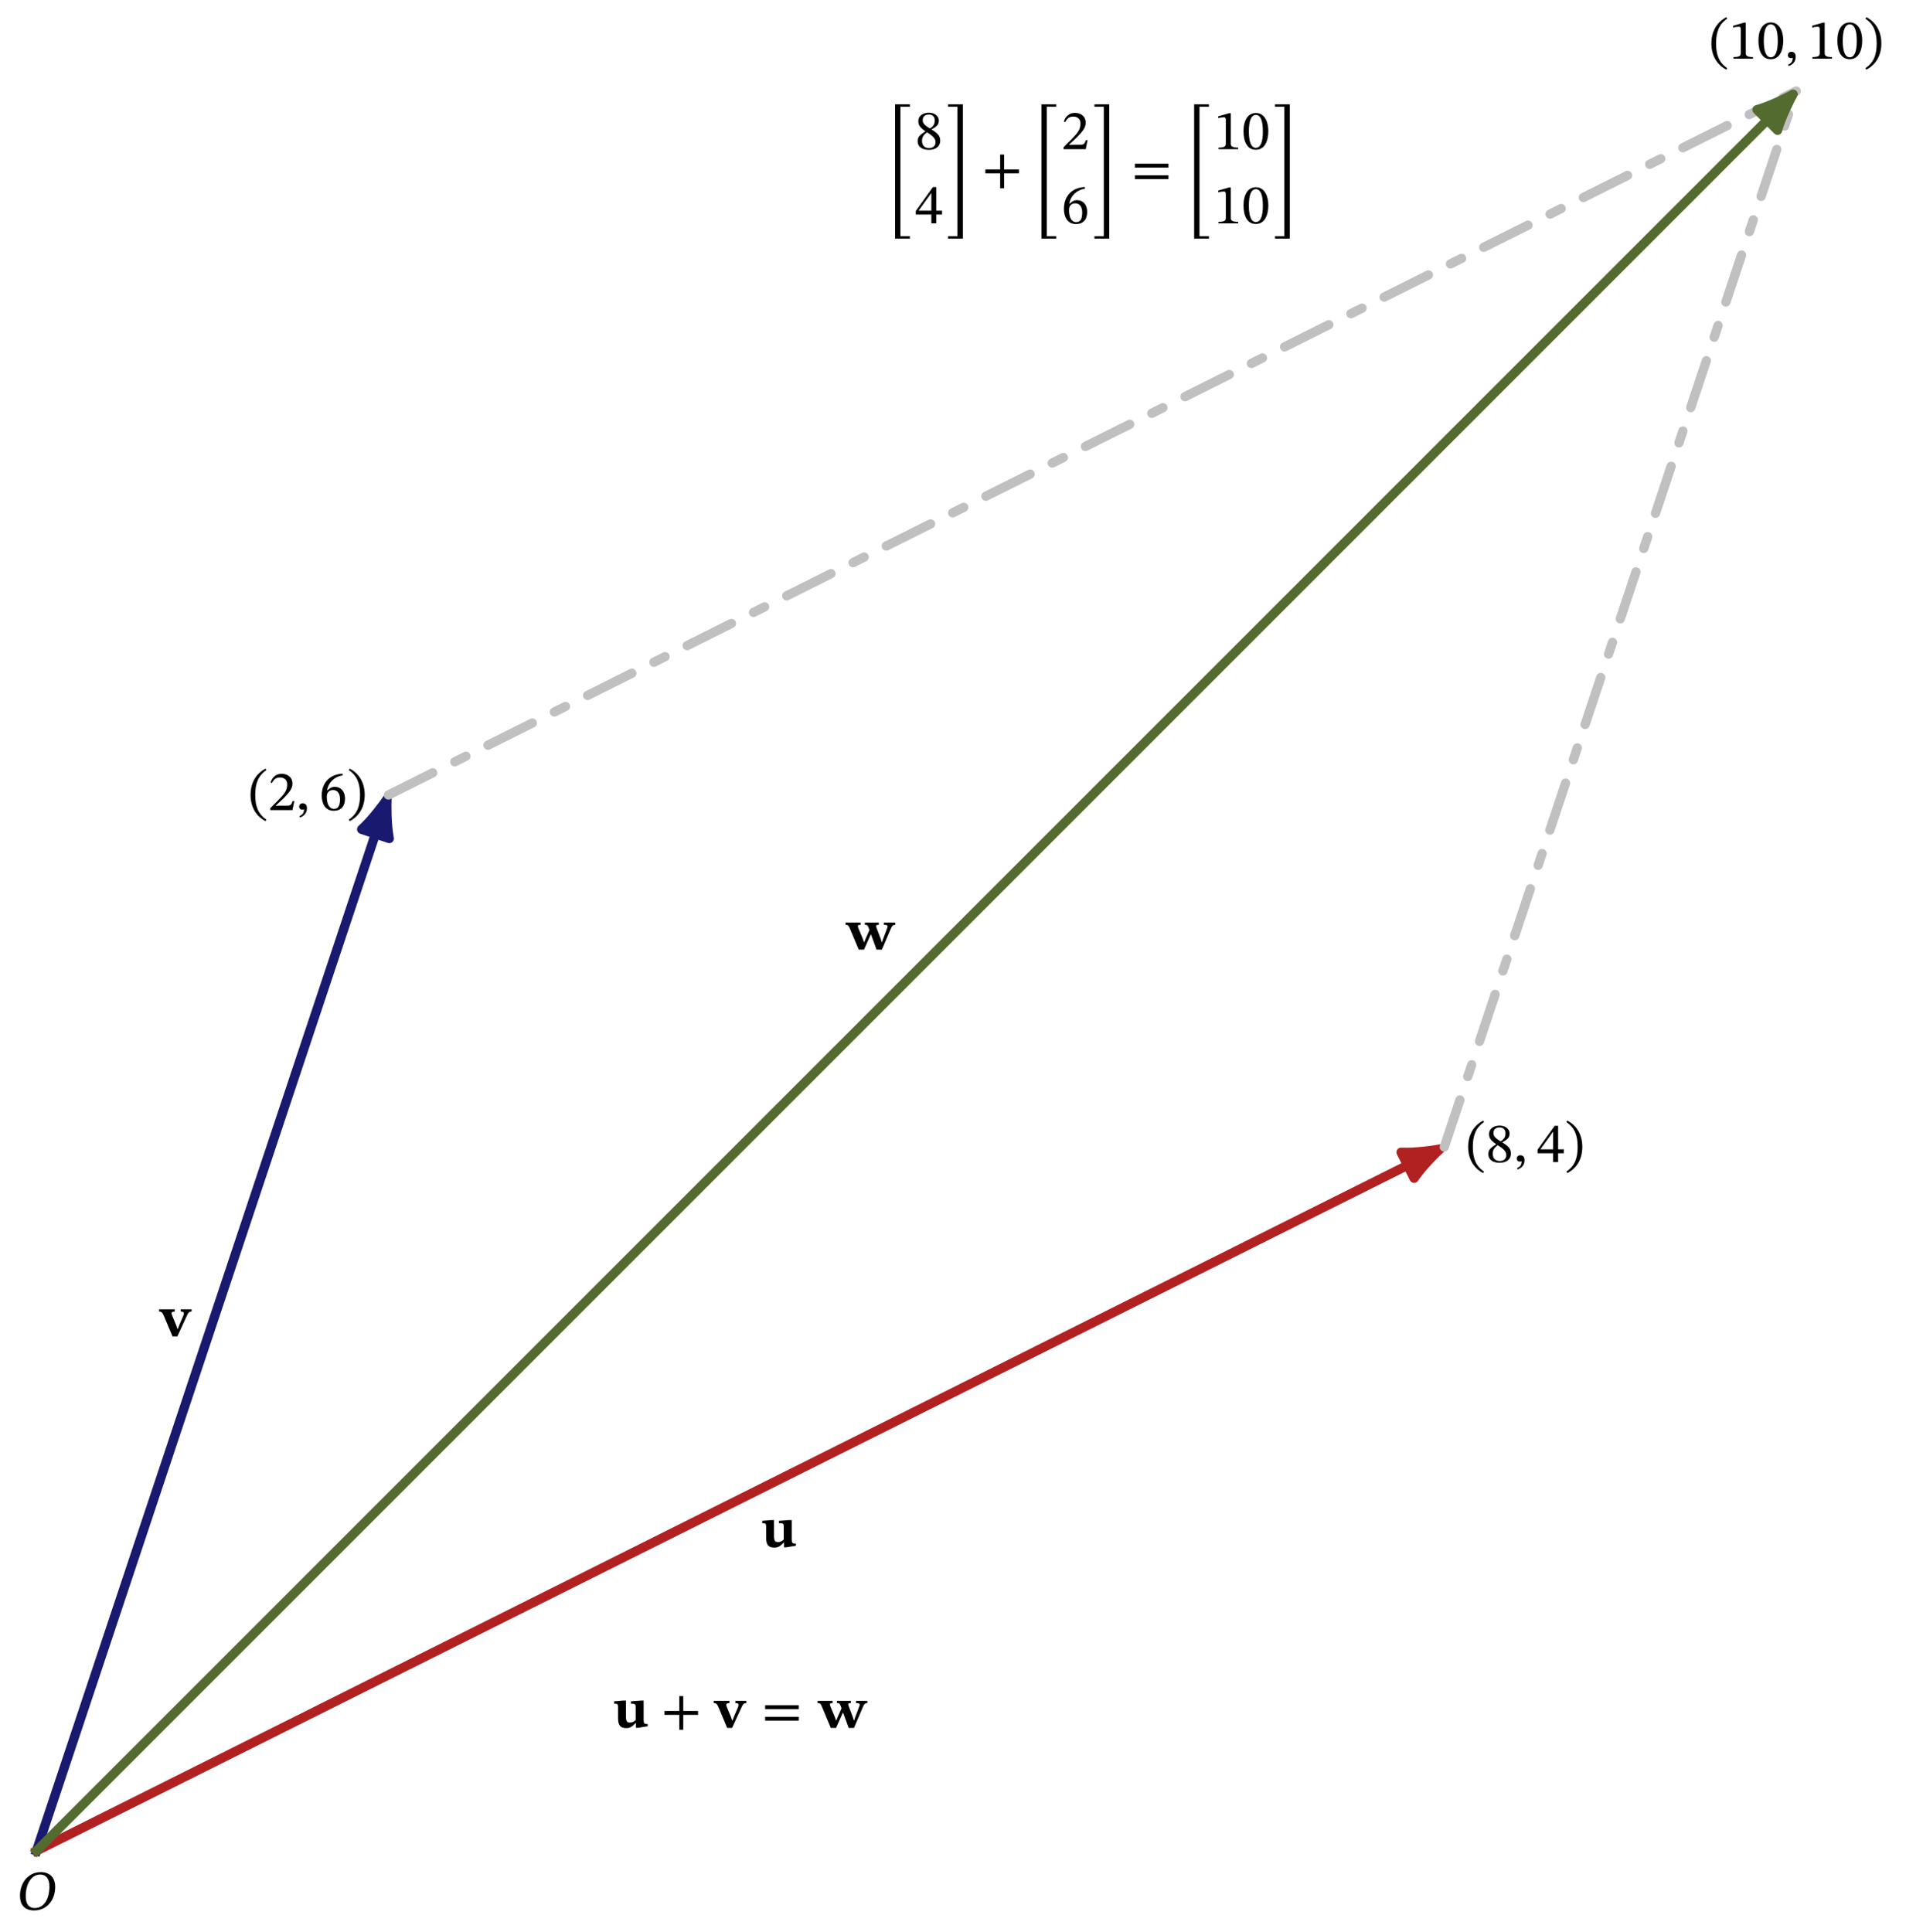 <?xml version="1.0" encoding="UTF-8"?>
<svg xmlns="http://www.w3.org/2000/svg" xmlns:xlink="http://www.w3.org/1999/xlink" width="306.11" height="310.282" viewBox="0 0 306.11 310.282">
<defs>
<g>
<g id="glyph-0-0">
<path d="M 6.203 -3.703 C 6.203 -4.938 5.531 -6.047 3.891 -6.047 C 1.938 -6.047 0.547 -4.406 0.547 -2.25 C 0.547 -0.922 1.172 0.109 2.828 0.109 C 4.734 0.109 6.203 -1.406 6.203 -3.703 Z M 5.281 -3.75 C 5.281 -1.734 4.406 -0.281 2.938 -0.281 C 1.812 -0.281 1.469 -1.125 1.469 -2.203 C 1.469 -4.109 2.359 -5.656 3.797 -5.656 C 4.719 -5.656 5.281 -5.016 5.281 -3.75 Z M 5.281 -3.75 "/>
</g>
<g id="glyph-0-1">
<path d="M 0.406 -2.438 C 0.406 -0.422 1.359 1.016 2.812 1.766 L 2.953 1.531 C 1.641 0.641 1.156 -0.594 1.156 -2.438 C 1.156 -4.281 1.641 -5.531 2.953 -6.422 L 2.812 -6.656 C 1.359 -5.906 0.406 -4.453 0.406 -2.438 Z M 0.406 -2.438 "/>
</g>
<g id="glyph-0-2">
<path d="M 4.047 -1.359 C 4.047 -2.078 3.734 -2.516 2.672 -3.156 L 2.672 -3.188 C 3.516 -3.641 3.828 -3.938 3.828 -4.609 C 3.828 -5.312 3.141 -5.859 2.25 -5.859 C 1.25 -5.859 0.531 -5.344 0.531 -4.516 C 0.531 -3.906 0.734 -3.531 1.656 -2.891 L 1.656 -2.859 C 0.812 -2.297 0.422 -2.016 0.422 -1.281 C 0.422 -0.359 1.172 0.109 2.219 0.109 C 3.297 0.109 4.047 -0.406 4.047 -1.359 Z M 1.922 -2.719 C 3.016 -2.016 3.297 -1.672 3.297 -1.094 C 3.297 -0.484 2.828 -0.172 2.266 -0.172 C 1.578 -0.172 1.125 -0.547 1.125 -1.359 C 1.125 -1.984 1.406 -2.297 1.922 -2.719 Z M 3.172 -4.625 C 3.172 -4.047 2.984 -3.688 2.391 -3.328 C 1.578 -3.812 1.234 -4.141 1.234 -4.672 C 1.234 -5.234 1.625 -5.562 2.234 -5.562 C 2.812 -5.562 3.172 -5.219 3.172 -4.625 Z M 3.172 -4.625 "/>
</g>
<g id="glyph-0-3">
<path d="M 0.641 1.188 C 1 1.031 1.75 0.719 1.75 -0.297 C 1.75 -0.797 1.516 -1.094 1.062 -1.094 C 0.703 -1.094 0.5 -0.844 0.5 -0.562 C 0.5 -0.297 0.641 -0.078 1 -0.078 C 1.094 -0.078 1.172 -0.094 1.281 -0.125 C 1.281 0.609 0.859 0.828 0.531 0.969 Z M 0.641 1.188 "/>
</g>
<g id="glyph-0-4">
<path d="M 4.344 -1.422 L 4.344 -2.047 L 3.422 -2.047 L 3.422 -5.828 L 2.875 -5.828 L 0.125 -2 L 0.125 -1.422 L 2.625 -1.422 L 2.625 0 L 3.422 0 L 3.422 -1.422 Z M 2.625 -2.047 L 0.609 -2.047 L 0.609 -2.094 L 2.594 -4.844 L 2.625 -4.844 Z M 2.625 -2.047 "/>
</g>
<g id="glyph-0-5">
<path d="M 2.828 -2.438 C 2.828 -4.453 1.875 -5.906 0.422 -6.656 L 0.266 -6.422 C 1.594 -5.531 2.078 -4.281 2.078 -2.438 C 2.078 -0.594 1.594 0.641 0.266 1.531 L 0.422 1.766 C 1.875 1.016 2.828 -0.422 2.828 -2.438 Z M 2.828 -2.438 "/>
</g>
<g id="glyph-0-6">
<path d="M 2.031 0.094 C 2.641 0.094 2.969 -0.125 3.562 -0.734 L 3.594 -0.734 L 3.594 0.047 L 3.938 0.047 L 5.484 -0.203 L 5.484 -0.547 L 5.438 -0.547 C 4.953 -0.547 4.828 -0.656 4.828 -1.219 L 4.828 -4.328 L 4.469 -4.328 L 2.781 -4.203 L 2.781 -3.828 C 3.375 -3.828 3.547 -3.812 3.547 -3.281 L 3.547 -1.203 C 3.219 -0.922 3 -0.797 2.625 -0.797 C 2.234 -0.797 1.984 -0.906 1.984 -1.766 L 1.984 -4.328 L 1.594 -4.328 L 0.094 -4.203 L 0.094 -3.828 C 0.578 -3.828 0.719 -3.812 0.719 -3.25 L 0.719 -1.5 C 0.719 -0.312 1.125 0.094 2.031 0.094 Z M 2.031 0.094 "/>
</g>
<g id="glyph-0-7">
<path d="M 4.203 -1.453 L 3.938 -1.453 C 3.734 -0.906 3.609 -0.719 3.125 -0.719 L 1.875 -0.719 L 1.234 -0.688 L 1.234 -0.734 L 2.438 -1.859 C 3.391 -2.828 3.906 -3.453 3.906 -4.266 C 3.906 -5.219 3.188 -5.828 2.172 -5.828 C 1.297 -5.828 0.672 -5.312 0.391 -4.438 L 0.609 -4.344 C 0.953 -5.031 1.344 -5.234 1.938 -5.234 C 2.625 -5.234 3.062 -4.797 3.062 -4.125 C 3.062 -3.172 2.609 -2.609 1.719 -1.688 L 0.344 -0.312 L 0.344 0 L 3.906 0 Z M 4.203 -1.453 "/>
</g>
<g id="glyph-0-8">
<path d="M 3.75 -5.844 C 1.812 -5.766 0.406 -4.5 0.406 -2.328 C 0.406 -1 1 0.109 2.344 0.109 C 3.484 0.109 4.141 -0.609 4.141 -1.844 C 4.141 -3.016 3.484 -3.734 2.5 -3.734 C 2.031 -3.734 1.703 -3.531 1.328 -3.172 L 1.266 -3.188 C 1.5 -4.5 2.5 -5.391 3.766 -5.578 Z M 3.344 -1.766 C 3.344 -0.609 2.984 -0.203 2.375 -0.203 C 1.594 -0.203 1.219 -1.016 1.219 -2.141 C 1.219 -2.922 1.703 -3.219 2.234 -3.219 C 2.984 -3.219 3.344 -2.578 3.344 -1.766 Z M 3.344 -1.766 "/>
</g>
<g id="glyph-0-9">
<path d="M 2.891 0.062 L 4.422 -3.266 C 4.641 -3.766 4.797 -3.922 5.172 -3.922 L 5.172 -4.281 L 3.422 -4.281 L 3.422 -3.922 C 3.766 -3.922 3.922 -3.859 3.922 -3.656 C 3.922 -3.469 3.875 -3.344 3.875 -3.344 L 3.188 -1.734 L 2.969 -1.156 L 2.891 -1.156 L 2.703 -1.719 L 2.047 -3.297 C 1.984 -3.422 1.953 -3.562 1.953 -3.656 C 1.953 -3.812 2.094 -3.922 2.469 -3.922 L 2.469 -4.281 L -0.047 -4.281 L -0.047 -3.922 C 0.312 -3.922 0.5 -3.797 0.75 -3.172 L 2.109 0.062 Z M 2.891 0.062 "/>
</g>
<g id="glyph-0-10">
<path d="M 3.859 0 L 3.859 -0.25 C 3.016 -0.25 2.688 -0.422 2.688 -0.859 L 2.688 -5.781 L 2.422 -5.781 L 0.672 -5.281 L 0.672 -4.984 C 0.953 -5.078 1.406 -5.125 1.594 -5.125 C 1.812 -5.125 1.891 -5 1.891 -4.688 L 1.891 -0.859 C 1.891 -0.406 1.578 -0.25 0.719 -0.25 L 0.719 0 Z M 3.859 0 "/>
</g>
<g id="glyph-0-11">
<path d="M 4.234 -2.875 C 4.234 -4.734 3.422 -5.812 2.25 -5.812 C 0.938 -5.812 0.25 -4.609 0.25 -2.891 C 0.25 -1.297 0.781 0.094 2.234 0.094 C 3.656 0.094 4.234 -1.328 4.234 -2.875 Z M 3.359 -2.812 C 3.359 -1.078 2.953 -0.219 2.234 -0.219 C 1.516 -0.219 1.109 -1.094 1.109 -2.844 C 1.109 -4.641 1.516 -5.5 2.219 -5.5 C 2.969 -5.5 3.359 -4.656 3.359 -2.812 Z M 3.359 -2.812 "/>
</g>
<g id="glyph-0-12">
<path d="M 5.797 0.062 L 7.266 -3.375 C 7.438 -3.797 7.625 -3.922 7.938 -3.922 L 7.938 -4.281 L 6.125 -4.281 L 6.125 -3.922 C 6.469 -3.922 6.719 -3.875 6.719 -3.703 C 6.719 -3.594 6.688 -3.531 6.656 -3.422 L 6 -1.672 L 5.828 -1.156 L 5.766 -1.156 L 5.609 -1.672 L 4.969 -3.359 C 4.906 -3.516 4.875 -3.609 4.875 -3.734 C 4.875 -3.859 4.969 -3.922 5.297 -3.922 L 5.297 -4.281 L 3.062 -4.281 L 3.062 -3.922 C 3.469 -3.922 3.516 -3.859 3.703 -3.359 L 3.797 -3.078 L 3.172 -1.672 L 2.969 -1.156 L 2.906 -1.156 L 2.734 -1.672 L 2.031 -3.359 C 1.969 -3.516 1.938 -3.594 1.938 -3.734 C 1.938 -3.859 2.031 -3.922 2.375 -3.922 L 2.375 -4.281 L -0.047 -4.281 L -0.047 -3.922 C 0.344 -3.922 0.438 -3.844 0.641 -3.359 L 2.078 0.062 L 2.922 0.062 L 4 -2.359 L 4.062 -2.359 L 4.938 0.062 Z M 5.797 0.062 "/>
</g>
<g id="glyph-0-13">
<path d="M 3.422 8.344 L 3.422 7.953 L 1.906 7.953 L 1.906 -12.828 L 3.422 -12.828 L 3.422 -13.219 L 1.047 -13.219 L 1.047 8.344 Z M 3.422 8.344 "/>
</g>
<g id="glyph-0-14">
<path d="M 3.203 8.344 L 3.203 -13.219 L 0.828 -13.219 L 0.828 -12.828 L 2.328 -12.828 L 2.328 7.953 L 0.828 7.953 L 0.828 8.344 Z M 3.203 8.344 "/>
</g>
<g id="glyph-0-15">
<path d="M 5.953 -2.031 L 5.953 -2.656 L 3.578 -2.656 L 3.578 -5.047 L 2.938 -5.047 L 2.938 -2.656 L 0.562 -2.656 L 0.562 -2.031 L 2.938 -2.031 L 2.938 0.359 L 3.578 0.359 L 3.578 -2.031 Z M 5.953 -2.031 "/>
</g>
<g id="glyph-0-16">
<path d="M 5.953 -2.953 L 5.953 -3.578 L 0.562 -3.578 L 0.562 -2.953 Z M 5.953 -1.109 L 5.953 -1.719 L 0.562 -1.719 L 0.562 -1.109 Z M 5.953 -1.109 "/>
</g>
</g>
<clipPath id="clip-0">
<path clip-rule="nonzero" d="M 0 166 L 248 166 L 248 309.473 L 0 309.473 Z M 0 166 "/>
</clipPath>
<clipPath id="clip-1">
<path clip-rule="nonzero" d="M 0 112 L 82 112 L 82 309.473 L 0 309.473 Z M 0 112 "/>
</clipPath>
<clipPath id="clip-2">
<path clip-rule="nonzero" d="M 41 0.094 L 305.223 0.094 L 305.223 149 L 41 149 Z M 41 0.094 "/>
</clipPath>
<clipPath id="clip-3">
<path clip-rule="nonzero" d="M 210 0.094 L 305.223 0.094 L 305.223 206 L 210 206 Z M 210 0.094 "/>
</clipPath>
<clipPath id="clip-4">
<path clip-rule="nonzero" d="M 0 0.094 L 305 0.094 L 305 309.473 L 0 309.473 Z M 0 0.094 "/>
</clipPath>
</defs>
<g fill="rgb(0%, 0%, 0%)" fill-opacity="1">
<use xlink:href="#glyph-0-0" x="2.662" y="306.703"/>
</g>
<g clip-path="url(#clip-0)">
<path fill="none" stroke-width="1.494" stroke-linecap="square" stroke-linejoin="miter" stroke="rgb(69.8%, 13.199%, 13.199%)" stroke-opacity="1" stroke-miterlimit="10" d="M 0.001 -0.001 L 220.841 110.42 " transform="matrix(0.997, 0, 0, -0.997, 5.862, 297.241)"/>
</g>
<path fill-rule="nonzero" fill="rgb(69.8%, 13.199%, 13.199%)" fill-opacity="1" stroke-width="1.494" stroke-linecap="square" stroke-linejoin="round" stroke="rgb(69.8%, 13.199%, 13.199%)" stroke-opacity="1" stroke-miterlimit="10" d="M 5.886 -0 C 5.162 0.182 1.987 1.218 0 2.343 L 0.002 -2.341 C 1.987 -1.218 5.164 -0.182 5.886 -0 Z M 5.886 -0 " transform="matrix(0.892, -0.446, -0.446, -0.892, 226.064, 187.14)"/>
<g fill="rgb(0%, 0%, 0%)" fill-opacity="1">
<use xlink:href="#glyph-0-1" x="235.384" y="186.627"/>
<use xlink:href="#glyph-0-2" x="238.615" y="186.627"/>
<use xlink:href="#glyph-0-3" x="243.096" y="186.627"/>
</g>
<g fill="rgb(0%, 0%, 0%)" fill-opacity="1">
<use xlink:href="#glyph-0-4" x="246.816" y="186.627"/>
<use xlink:href="#glyph-0-5" x="251.297" y="186.627"/>
</g>
<g fill="rgb(0%, 0%, 0%)" fill-opacity="1">
<use xlink:href="#glyph-0-6" x="122.326" y="248.446"/>
</g>
<g clip-path="url(#clip-1)">
<path fill="none" stroke-width="1.494" stroke-linecap="square" stroke-linejoin="miter" stroke="rgb(9.799%, 9.799%, 43.999%)" stroke-opacity="1" stroke-miterlimit="10" d="M 0.001 -0.001 L 54.597 163.79 " transform="matrix(0.997, 0, 0, -0.997, 5.862, 297.241)"/>
</g>
<path fill-rule="nonzero" fill="rgb(9.799%, 9.799%, 43.999%)" fill-opacity="1" stroke-width="1.494" stroke-linecap="square" stroke-linejoin="round" stroke="rgb(9.799%, 9.799%, 43.999%)" stroke-opacity="1" stroke-miterlimit="10" d="M 5.886 -0 C 5.164 0.184 1.986 1.219 0.001 2.341 L 0.001 -2.342 C 1.985 -1.218 5.163 -0.184 5.886 -0 Z M 5.886 -0 " transform="matrix(0.315, -0.946, -0.946, -0.315, 60.3, 133.927)"/>
<g fill="rgb(0%, 0%, 0%)" fill-opacity="1">
<use xlink:href="#glyph-0-1" x="39.833" y="130.099"/>
<use xlink:href="#glyph-0-7" x="43.065" y="130.099"/>
<use xlink:href="#glyph-0-3" x="47.545" y="130.099"/>
</g>
<g fill="rgb(0%, 0%, 0%)" fill-opacity="1">
<use xlink:href="#glyph-0-8" x="51.266" y="130.099"/>
<use xlink:href="#glyph-0-5" x="55.746" y="130.099"/>
</g>
<g fill="rgb(0%, 0%, 0%)" fill-opacity="1">
<use xlink:href="#glyph-0-9" x="25.596" y="214.556"/>
</g>
<g clip-path="url(#clip-2)">
<path fill="none" stroke-width="1.494" stroke-linecap="round" stroke-linejoin="miter" stroke="rgb(75.2%, 75.2%, 75.2%)" stroke-opacity="1" stroke-dasharray="7.97 3.985 1.993 3.985" stroke-miterlimit="10" d="M 56.693 170.082 L 283.468 283.469 " transform="matrix(0.997, 0, 0, -0.997, 5.862, 297.241)"/>
</g>
<g clip-path="url(#clip-3)">
<path fill="none" stroke-width="1.494" stroke-linecap="round" stroke-linejoin="miter" stroke="rgb(75.2%, 75.2%, 75.2%)" stroke-opacity="1" stroke-dasharray="7.97 3.985 1.993 3.985" stroke-miterlimit="10" d="M 226.776 113.386 L 283.468 283.469 " transform="matrix(0.997, 0, 0, -0.997, 5.862, 297.241)"/>
</g>
<g clip-path="url(#clip-4)">
<path fill="none" stroke-width="1.494" stroke-linecap="square" stroke-linejoin="miter" stroke="rgb(33.199%, 42%, 18.5%)" stroke-opacity="1" stroke-miterlimit="10" d="M 0.001 -0.001 L 278.778 278.78 " transform="matrix(0.997, 0, 0, -0.997, 5.862, 297.241)"/>
</g>
<path fill-rule="nonzero" fill="rgb(33.199%, 42%, 18.5%)" fill-opacity="1" stroke-width="1.494" stroke-linecap="square" stroke-linejoin="round" stroke="rgb(33.199%, 42%, 18.5%)" stroke-opacity="1" stroke-miterlimit="10" d="M 5.885 0.001 C 5.162 0.181 1.988 1.217 -0.001 2.342 L 0.001 -2.343 C 1.985 -1.218 5.165 -0.182 5.885 0.001 Z M 5.885 0.001 " transform="matrix(0.705, -0.705, -0.705, -0.705, 283.832, 19.271)"/>
<g fill="rgb(0%, 0%, 0%)" fill-opacity="1">
<use xlink:href="#glyph-0-1" x="274.449" y="9.417"/>
<use xlink:href="#glyph-0-10" x="277.681" y="9.417"/>
<use xlink:href="#glyph-0-11" x="282.161" y="9.417"/>
<use xlink:href="#glyph-0-3" x="286.642" y="9.417"/>
</g>
<g fill="rgb(0%, 0%, 0%)" fill-opacity="1">
<use xlink:href="#glyph-0-10" x="290.362" y="9.417"/>
<use xlink:href="#glyph-0-11" x="294.843" y="9.417"/>
<use xlink:href="#glyph-0-5" x="299.323" y="9.417"/>
</g>
<g fill="rgb(0%, 0%, 0%)" fill-opacity="1">
<use xlink:href="#glyph-0-12" x="135.838" y="152.449"/>
</g>
<g fill="rgb(0%, 0%, 0%)" fill-opacity="1">
<use xlink:href="#glyph-0-13" x="142.707" y="29.974"/>
</g>
<g fill="rgb(0%, 0%, 0%)" fill-opacity="1">
<use xlink:href="#glyph-0-2" x="146.953" y="23.958"/>
</g>
<g fill="rgb(0%, 0%, 0%)" fill-opacity="1">
<use xlink:href="#glyph-0-4" x="146.953" y="35.879"/>
</g>
<g fill="rgb(0%, 0%, 0%)" fill-opacity="1">
<use xlink:href="#glyph-0-14" x="151.434" y="29.974"/>
</g>
<g fill="rgb(0%, 0%, 0%)" fill-opacity="1">
<use xlink:href="#glyph-0-15" x="157.691" y="29.869"/>
</g>
<g fill="rgb(0%, 0%, 0%)" fill-opacity="1">
<use xlink:href="#glyph-0-13" x="166.219" y="29.974"/>
</g>
<g fill="rgb(0%, 0%, 0%)" fill-opacity="1">
<use xlink:href="#glyph-0-7" x="170.464" y="23.958"/>
</g>
<g fill="rgb(0%, 0%, 0%)" fill-opacity="1">
<use xlink:href="#glyph-0-8" x="170.464" y="35.879"/>
</g>
<g fill="rgb(0%, 0%, 0%)" fill-opacity="1">
<use xlink:href="#glyph-0-14" x="174.944" y="29.974"/>
</g>
<g fill="rgb(0%, 0%, 0%)" fill-opacity="1">
<use xlink:href="#glyph-0-16" x="181.705" y="29.869"/>
</g>
<g fill="rgb(0%, 0%, 0%)" fill-opacity="1">
<use xlink:href="#glyph-0-13" x="190.736" y="29.974"/>
</g>
<g fill="rgb(0%, 0%, 0%)" fill-opacity="1">
<use xlink:href="#glyph-0-10" x="194.981" y="23.958"/>
<use xlink:href="#glyph-0-11" x="199.462" y="23.958"/>
</g>
<g fill="rgb(0%, 0%, 0%)" fill-opacity="1">
<use xlink:href="#glyph-0-10" x="194.981" y="35.879"/>
<use xlink:href="#glyph-0-11" x="199.462" y="35.879"/>
</g>
<g fill="rgb(0%, 0%, 0%)" fill-opacity="1">
<use xlink:href="#glyph-0-14" x="203.942" y="29.974"/>
</g>
<g fill="rgb(0%, 0%, 0%)" fill-opacity="1">
<use xlink:href="#glyph-0-6" x="98.543" y="277.434"/>
</g>
<g fill="rgb(0%, 0%, 0%)" fill-opacity="1">
<use xlink:href="#glyph-0-15" x="106.156" y="277.434"/>
</g>
<g fill="rgb(0%, 0%, 0%)" fill-opacity="1">
<use xlink:href="#glyph-0-9" x="114.683" y="277.434"/>
</g>
<g fill="rgb(0%, 0%, 0%)" fill-opacity="1">
<use xlink:href="#glyph-0-16" x="122.322" y="277.434"/>
</g>
<g fill="rgb(0%, 0%, 0%)" fill-opacity="1">
<use xlink:href="#glyph-0-12" x="131.356" y="277.434"/>
</g>
</svg>
